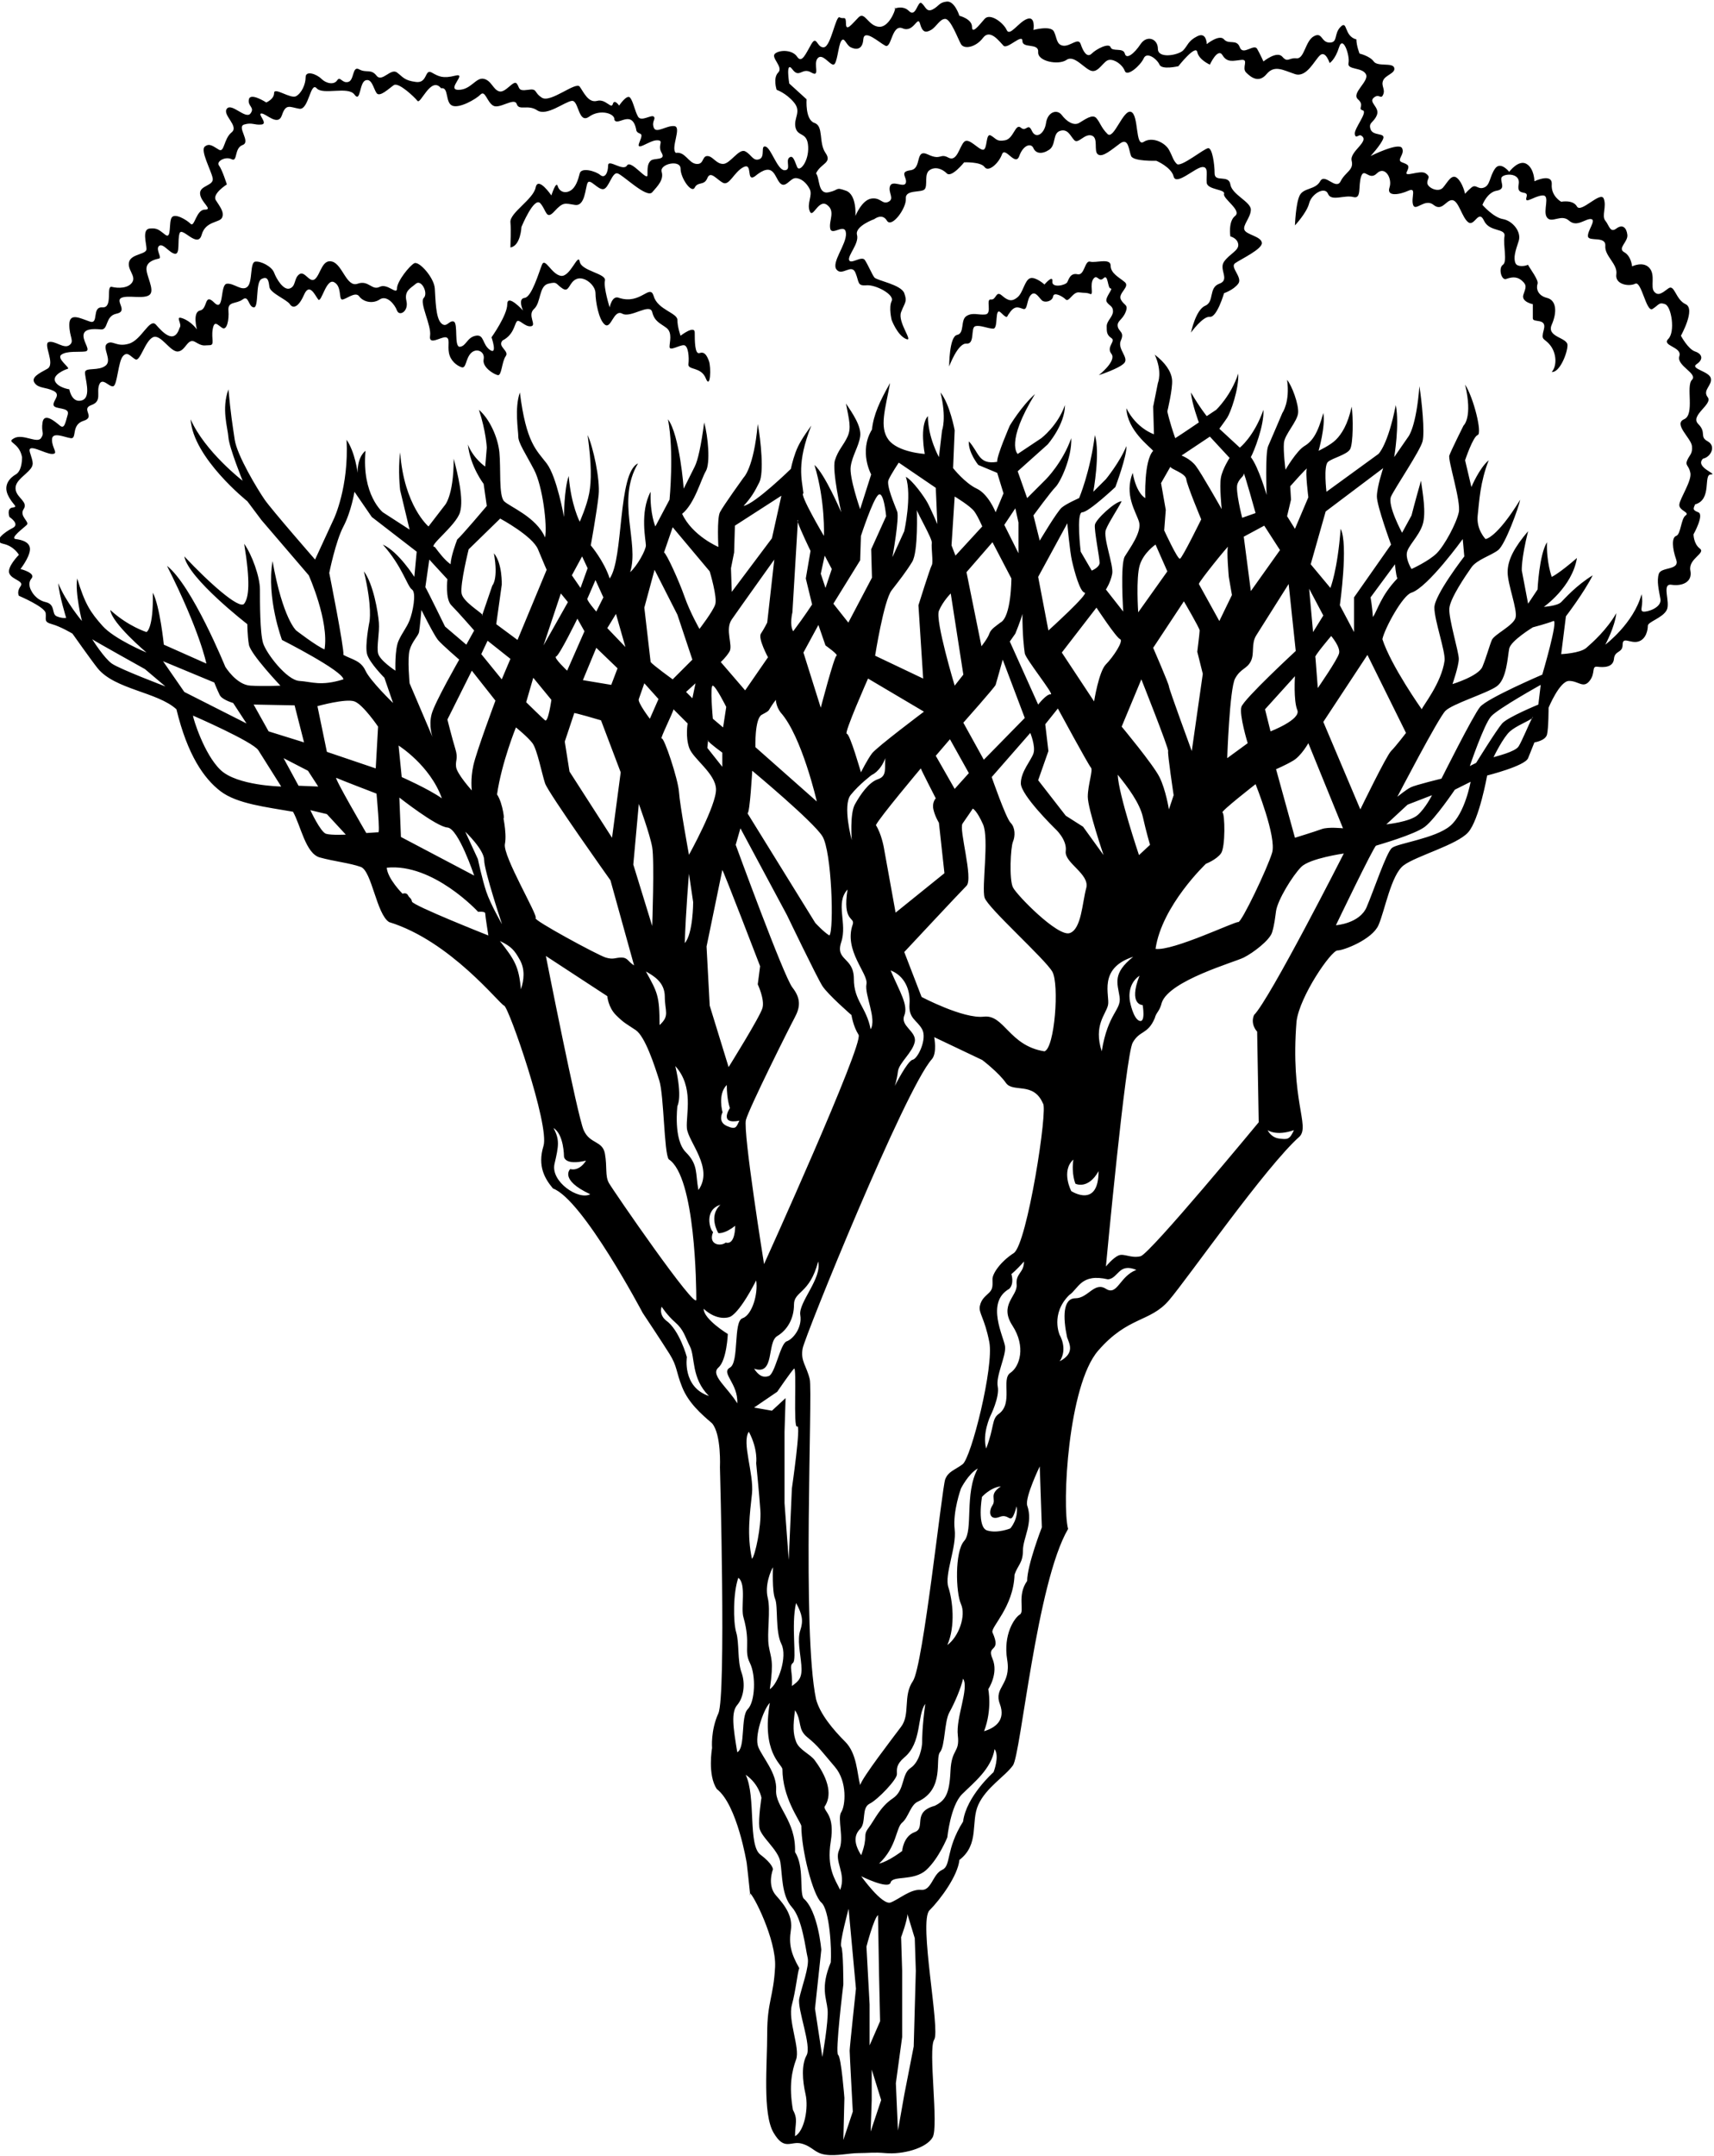 <?xml version="1.0" encoding="UTF-8"?>
<svg xmlns="http://www.w3.org/2000/svg" xmlns:xlink="http://www.w3.org/1999/xlink" width="544pt" height="684pt" viewBox="0 0 544 684" version="1.1">
<g id="surface1">
<path style=" stroke:none;fill-rule:nonzero;fill:rgb(0%,0%,0%);fill-opacity:1;" d="M 284 2.5 C 283.797 2.703 283.875 2.703 284.133 2.641 C 284.148 2.461 284.109 2.391 284 2.5 "/>
<path style=" stroke:none;fill-rule:nonzero;fill:rgb(0%,0%,0%);fill-opacity:1;" d="M 238 601 C 238.129 601.766 238.125 601.488 238.051 600.656 C 237.984 600.668 237.961 600.77 238 601 "/>
<path style=" stroke:none;fill-rule:nonzero;fill:rgb(0%,0%,0%);fill-opacity:1;" d="M 540.5 145.5 C 543 145 544.75 141.5 542 140 C 539.25 138.5 541.75 137.25 539 134.5 C 536.25 131.75 543.75 128.25 542 126 C 540.25 123.75 543.5 122.25 543 120 C 542.5 117.75 536.25 117 538.5 115.5 C 540.75 114 540.25 112.25 538 111.5 C 535.75 110.75 533.5 106.5 533.5 106.5 C 533.5 106.5 538.25 98 535 96.5 C 531.75 95 531.5 90 529.5 91.5 C 527.5 93 526.25 94 525 92.5 C 523.75 91 525.5 87.25 523.5 85 C 521.5 82.75 518 84.5 518 84.5 C 518 84.5 517.75 81.25 515.5 80 C 513.25 78.75 516.75 76.75 516.5 74.5 C 516.25 72.25 515 71 513 72.5 C 511 74 510.75 71.5 509.5 70 C 508.25 68.5 510 65.5 509 63 C 508 60.5 501.75 67.75 500.5 65.5 C 499.25 63.25 495.5 64 495.5 64 C 495.5 64 492.25 62.25 492.5 58.5 C 492.75 54.75 487 57.5 487 57.5 C 487 57.5 487 53.5 484.5 52 C 482 50.5 479 54.5 479 54.5 C 479 54.5 476.25 51 474.5 53.5 C 472.75 56 473 58.75 471 59.5 C 469 60.25 468.5 58.25 467 59.5 C 465.5 60.75 465 61.5 465 61.5 C 465 61.5 464.25 58 462.5 56.5 C 460.75 55 459.5 57.75 458 59.5 C 456.5 61.25 453 59.5 453 58 C 453 56.5 454.25 56.25 452.5 55 C 450.75 53.75 445.5 56.5 446.5 54.5 C 447.5 52.5 447 52.25 445 51.5 C 443 50.75 446 49 445 47 C 444 45 435 49.5 435 49.5 C 435 49.5 438.25 46 439 44 C 439.75 42 435.75 43.25 435 41 C 434.25 38.75 436 39 437 36.5 C 438 34 434.25 32.5 436 31 C 437.75 29.5 438.25 31.75 439 30 C 439.75 28.25 438.25 27.25 439 25.5 C 439.75 23.75 443 23.25 442.5 21.5 C 442 19.75 437.25 21.25 436 19.5 C 434.75 17.75 431.5 17 431.5 17 C 431.5 17 430.5 14.5 430.5 12.5 C 426.5 11.5 427.75 6.25 425.5 8.5 C 423.25 10.75 424.75 13.5 422 13.5 C 419.25 13.5 419.75 10 417 11.5 C 414.25 13 414 18.75 411.5 18.5 C 409 18.25 408.75 20 407 18 C 405.25 16 401 19.5 401 19.5 C 401 19.5 400 17.25 399 15.5 C 398 13.75 394.5 17.75 393.5 15 C 392.5 12.25 390 14.25 388.5 12.5 C 387 10.75 383 14 383 14 C 383 14 383 10 380 11.5 C 377 13 377 14.5 375.5 16 C 374 17.5 367.5 18.75 367.5 15.5 C 367.5 12.25 364 11 362 14 C 360 17 357.5 19 357 17 C 356.5 15 353 16.5 352.5 15 C 352 13.5 348 15.5 346.5 17 C 345 18.5 343.75 16.25 343 14 C 342.25 11.75 339.75 14.75 337.5 14.5 C 335.25 14.25 335.5 12 334.5 10 C 333.5 8 328 9.5 328 9.5 C 328 9.5 328.75 5 326 6 C 323.25 7 320.5 11.75 319.5 9.5 C 318.5 7.25 314.25 4 312.5 6 C 310.75 8 308.5 11 308.5 8.5 C 308.5 6 304.5 5 304.5 5 C 304.5 5 303 0.25 300.5 0.5 C 298 0.75 298 2 296 3 C 294 4 293.75 2 292.5 1 C 291.25 0 290.75 5.75 288.5 3.5 C 286.859 1.859 284.828 2.477 284.133 2.641 C 284.051 3.672 281.984 8.715 279 8.5 C 275.5 8.25 274.5 3.5 272.5 5.5 C 270.5 7.5 268.5 10.25 268.5 7.5 C 268.5 4.75 267.75 6.25 266.5 5.5 C 265.25 4.75 263.75 14.75 261.5 15 C 259.25 15.25 259.25 11 257.5 14 C 255.75 17 254.5 20.25 253 18 C 251.5 15.75 247.5 15.75 246 17 C 244.5 18.25 248.75 21.25 247 23 C 245.25 24.75 246.5 28.5 246.5 28.5 C 246.5 28.5 249.5 29.5 252 32.5 C 254.5 35.5 251.75 37.5 252.5 40.5 C 253.25 43.5 256.25 41.75 256.5 46.5 C 256.75 51.25 253.75 54.75 253 53 C 252.25 51.25 251.75 49 250.5 50 C 249.25 51 251.25 54 249 54 C 246.75 54 244.75 47 243 46.5 C 241.25 46 243 49.75 241 50.5 C 239 51.25 238.5 49 236.5 48 C 234.5 47 231.75 52 229.5 52 C 227.25 52 226.25 49.5 224.5 49.5 C 222.75 49.5 223.5 52.25 221 52 C 218.5 51.75 217.5 48 214.5 48.5 C 212.75 47 216.5 40.25 214 40 C 211.5 39.75 208.25 42.5 207.5 40.5 C 206.75 38.5 208.25 37.75 207.5 37 C 206.75 36.25 203.5 38.75 202.5 37 C 201.5 35.25 201 32.25 200 31 C 199 29.75 196.5 33.5 196.5 33.5 C 196.5 33.5 195 31.25 194.5 33 C 194 34.75 192.25 31.25 189.5 32 C 186.75 32.75 185.25 29.25 184 27.5 C 182.75 25.75 174.75 32.75 172 31 C 169.25 29.25 170.75 28 167.5 28.5 C 164.25 29 165 27.75 164 26.5 C 163 25.25 160.5 29.5 158.5 29 C 156.5 28.5 156 25.5 153.5 25 C 151 24.5 149.5 28.5 145.5 28.5 C 141.5 28.5 148.5 23 144.5 24 C 140.5 25 139.25 24.25 137 23 C 134.75 21.75 135.75 26.5 132 26 C 128.25 25.5 128 24.5 126 23 C 124 21.5 121.25 26.25 119.5 24 C 117.75 21.75 116.25 23.25 114 22 C 111.75 20.75 112.5 25.5 110.5 26 C 108.5 26.5 108 24 107 25.5 C 106 27 103.5 26.5 102 25 C 100.5 23.5 97 22.25 97 24.5 C 97 26.75 95.75 29.5 94 30.5 C 92.25 31.5 87 27.5 87 29.5 C 87 31.5 84.5 32.5 84.5 32.5 C 84.5 32.5 79.5 29.25 79 31.5 C 78.5 33.75 81 34 79.5 36 C 78 38 73.5 32.5 72 34.5 C 70.5 36.5 76 40 73.5 42 C 71 44 71.25 48.5 69.5 47.5 C 67.75 46.5 66.5 45.25 65 46.5 C 63.5 47.75 67 54 67.5 56.5 C 68 59 63.25 58.75 63.5 61.5 C 63.75 64.25 67.75 66.5 65 66.5 C 62.25 66.5 61.75 72.25 60.5 71 C 59.25 69.75 55.5 67.5 54.5 69 C 53.5 70.5 54.5 76 52.5 74.5 C 50.5 73 50 72.25 47.5 72.5 C 45 72.75 46.5 77.25 46.5 79 C 46.5 80.75 41.75 80.5 41 83 C 40.25 85.5 43.25 87.5 42 89.5 C 40.75 91.5 37.5 91.5 35.5 91 C 33.5 90.5 36 97.75 32.5 97.5 C 29 97.25 31.5 103 28.5 102 C 25.5 101 22 99 22 103 C 22 107 23.75 108.25 22 109.5 C 20.25 110.75 17.5 108 15.5 108.5 C 13.5 109 17.75 115.5 15 117 C 12.25 118.5 9.75 119.75 11 121.5 C 12.25 123.25 14.5 122.75 17 124 C 19.5 125.25 16.75 127 17 128.5 C 17.25 130 22.25 129 21.5 131.5 C 20.75 134 20.5 136.25 19 135 C 17.5 133.75 14 130.75 13.5 134 C 13 137.25 14.25 137.25 13 139 C 11.75 140.75 7.25 137.5 4.5 139 C 1.75 140.5 6 140 7 145 C 7 146.5 6.75 149.5 5 150.5 C 3.25 151.5 1 153.75 2.5 157 C 4 160.25 6 160.75 4 161 C 2 161.25 3 164 3 164 C 3 164 6.5 166.25 4 167.5 C 1.5 168.75 -2.5 171.75 1 172.5 C 4.5 173.25 6 176 6 176 C 6 176 2 180 3 182 C 4 184 7.75 184.25 6.5 186 C 5.25 187.75 6 189 6 189 C 6 189 14.25 192.5 14.5 194.5 C 14.75 196.5 13.75 197.25 16.5 198 C 19.25 198.75 23 201 23 201 C 23 201 29 209.5 31 212 C 36.5 218.75 50 219.5 56 225 C 59.5 239.5 64.75 247 70 251 C 75.25 255 84.5 256 93 257.5 C 95.5 262 97 270.75 101.5 272 C 106 273.25 111 273.75 114.5 275 C 118 276.25 119.5 290 123.5 292.5 C 143 298.5 158.5 318.5 160 319 C 161.5 319.5 174.5 357 172.5 363.5 C 170.5 370 173 374 175.5 377 C 185 380.5 204 416.5 204 416.5 C 204 416.5 210 425.5 212.5 429.5 C 215 433.5 214.5 435 216.5 440 C 218.5 445 222.5 448.5 226 451.5 C 229 455 228.5 465.5 228.5 465.5 C 228.5 465.5 230.5 538 228 543.5 C 225.5 549 226 554.5 226 554.5 C 226 554.5 224.5 563 227.5 567.5 C 234 572.5 237 591 237 591 C 237 591 237.832 598.219 238.051 600.656 C 238.832 600.508 246.461 615.23 246 624 C 245.5 633.5 243.5 635 243.5 645 C 243.5 655 242 670.5 245.5 676.5 C 249 682.5 251 679 254.5 680 C 258 681 258.5 683 262 683.5 C 265.5 684 269.5 683 272.5 683 C 275.5 683 277.375 682.672 281 683 C 286.5 683.5 294 681.5 296 678 C 298 674.5 294.5 650 296.5 647 C 298.5 644 291.5 609.5 295 606 C 298.5 602.5 304 595 304.5 590 C 311 585 308 578 310.5 572.5 C 313 567 319 563.5 321.5 560 C 324 556.5 329 502 339 485 C 337 477.5 339 439.5 348.5 428.5 C 358 417.5 365 419.5 371 412.5 C 377 405.5 401.75 370 412.5 360.5 C 415.75 357 409.5 349 411.5 324 C 412.5 316 422.5 301.5 424.5 301.5 C 426.5 301.5 435.5 298 437.5 293.5 C 439.5 289 441.5 277.5 445.5 274.5 C 449.5 271.5 462.5 268 466 264 C 469.5 260 472 246 472 246 C 472 246 484 243 485 240.5 C 486 238 487 235.5 487 235.5 C 487 235.5 490.5 235 491 233 C 491.5 231 491.5 224.5 491.5 224.5 C 491.5 224.5 495 216 498 216 C 501 216 502.5 218.5 504.5 216 C 506.5 213.5 505 211.25 507 211.5 C 509 211.75 512 211.75 512.25 209 C 512.5 206.25 515 207.25 515 204.5 C 515 201.75 517.5 204.25 520 203.5 C 522.5 202.75 523 199.75 523 198.5 C 523 197.25 527.75 196 529 193.5 C 530.25 191 527.25 185 530.5 185.5 C 533.75 186 537.25 184.75 536.5 181 C 535.75 177.25 541.5 175.5 539.5 174 C 537.5 172.5 537.5 169.5 537.5 169.5 C 537.5 169.5 541 163.25 539 162.5 C 537 161.75 537.5 161.25 538 160 C 543.5 158.5 540.5 150.5 543 150.5 C 545.5 150.5 537.75 148.25 540.5 145.5 Z M 35.5 210.5 C 33.078 208.805 29.496 203.141 29.273 202.785 C 29.23 202.754 29.215 202.738 29.25 202.75 C 29.25 202.75 29.266 202.773 29.273 202.785 C 30.09 203.387 46 212.25 46 212.25 L 52.5 217.75 C 52.5 217.75 38 212.25 35.5 210.5 Z M 51.75 209.75 L 68 216.5 C 68 216.5 69 219 69.75 220.5 C 70.5 222 74 223 74 223 L 78.25 229.5 L 58.5 219.5 Z M 70 244.25 C 64.75 239.25 61.25 227.75 61.25 227 C 61.25 227 80.25 235.25 82 238 C 83.75 240.75 89.25 249.5 89.25 249.5 C 89.25 249.5 75.25 249.25 70 244.25 Z M 80.5 223.5 L 93.5 223.75 L 96.5 235.5 L 85.25 232 Z M 90 240.5 L 97.75 244.5 L 101 249.5 L 94.75 249.25 Z M 104.5 181.75 C 104.5 181.75 106.5 171.75 109 167 C 111.5 162.25 112.5 156 112.5 156 L 118 164 L 132.25 175 L 131.5 183 C 131.5 183 126.5 175 121.5 172.75 C 127.75 179.75 129.25 186 130.75 187 C 132.25 188 131 194.25 130 196.75 C 129 199.25 127.75 200.5 126.5 203.25 C 125.25 206 125.5 212.75 125.5 212.75 C 125.5 212.75 120.5 209.5 120 207.25 C 119.5 205 120.5 200.75 120.25 197.5 C 120 194.25 118.5 185.25 115.5 181.25 C 118.25 192.75 117.25 197.25 117.25 197.25 C 117.25 197.25 115.75 204.75 116.5 207.5 C 117.25 210.25 122 215 122 215 L 124.75 223 C 124.75 223 117.5 216 116 212.75 C 114.5 209.5 111.75 209.25 109 207.75 C 109.25 205.5 104.5 181.75 104.5 181.75 Z M 143.25 192 C 145.25 194 150.5 200 150.5 200 L 148 204.5 L 141.25 198.75 C 141.25 198.75 135.5 187 135 186.25 L 136.25 177.5 L 142 183.75 C 142 183.75 141.25 190 143.25 192 Z M 190.75 228.5 L 197 245 L 194.25 265.75 L 180.75 244.75 L 179.25 235.25 L 182.25 226.25 C 181.5 225.75 190.75 228.5 190.75 228.5 Z M 196 212 L 194 217.25 L 185 215.75 L 189.25 205.5 Z M 192.75 199.25 L 195.5 194.75 L 198.5 205.25 Z M 189.25 194 C 189.25 194 185.75 190 186.5 189.75 L 189 184 L 191.5 189.5 Z M 184.25 186.5 L 181.5 182.5 L 184.75 176.5 L 186.5 180.25 Z M 183.25 196.25 L 185.5 200.25 L 180 212.75 C 180 212.75 175.5 208.5 176.5 208.25 C 177.5 208 183.25 196.25 183.25 196.25 Z M 172.5 204.75 L 178 188.25 L 180.25 191 Z M 175 222 C 175 222 174 229.25 173 228.5 C 172.367 228.027 167 222.75 167 222.75 L 169.25 215 Z M 164.25 203 L 157.5 198 L 159.25 185.5 C 159.25 185.5 159.5 178.75 156.75 175.5 C 158.25 183.75 156.25 185.75 156.25 185.75 L 153.094 194.977 C 153.23 195.145 153.23 195.25 153 195.25 L 153.094 194.977 C 152.344 194.035 146.922 190.789 146.5 188.25 C 146 185.25 148.75 174.25 148.75 174.25 L 158.75 164.5 C 158.75 164.5 169 170 170.75 174.25 C 172.5 178.5 173.5 180.75 173.5 180.75 Z M 142 262.5 C 145.5 262.75 150.5 277.75 150.5 277.75 L 127.25 265.5 L 126.75 253 C 126.75 253 138.5 262.25 142 262.5 Z M 126.5 236.5 C 126.5 236.5 136.5 242.75 140.25 253.25 C 136 250.25 127.5 246.5 127.5 246.5 Z M 147.668 263.832 C 147.668 263.832 153.668 269.5 153.668 272.832 C 153.668 276.168 159.332 293.168 159.332 293.168 C 159.332 293.168 155.668 286.832 154.332 282.832 C 153 278.832 151.668 272.5 151.668 272.5 Z M 150.25 242.75 C 149.25 247.25 149.75 250.75 149.75 250.75 C 149.75 250.75 145 245.5 144.75 243.25 C 144.5 241 145.5 240.75 144.5 237.5 C 143.5 234.25 142 228.25 142 228.25 L 149.75 212.75 L 157.25 222.25 C 157.25 222.25 151.25 238.25 150.25 242.75 Z M 152.75 207.5 L 154.75 203.25 L 162 209 L 159.25 215.5 Z M 139 203 C 140.25 204.5 145.75 209.25 145.75 209.25 C 145.75 209.25 138 222.75 137 226.5 C 136 230.25 137.25 233.75 137.25 233.75 L 130 216.75 C 130 216.75 129.25 209 130 206.25 C 130.75 203.5 132.75 201.75 133 200.5 C 133.25 199.25 133.75 193.5 133.75 193.5 C 133.75 193.5 137.75 201.5 139 203 Z M 112.5 222.5 C 115.25 223.5 120 230.5 120 230.5 L 119.25 243.75 L 103.75 238.5 L 100.75 224 C 100.75 224 109.75 221.5 112.5 222.5 Z M 103.5 264.5 C 101.75 264 98.5 257 98.5 257 L 103.75 258.25 L 109.75 264.75 C 109.75 264.75 105.25 265 103.5 264.5 Z M 120 264 L 116.25 264.25 C 116.25 264.25 105.75 246.25 106.75 246.75 C 107.75 247.25 119.5 251.75 119.5 251.75 C 119.5 251.75 120.75 265 120 264 Z M 130.75 286 C 130.5 284.75 130 285 129.5 284 C 129 283 127.75 283.5 127.75 283.5 C 127.75 283.5 123 278.75 122.75 275.25 C 137.5 273.75 151.75 289.25 151.75 289.25 C 151.75 289.25 154 289 154 289.75 C 154 290.5 155 296.75 155 296.75 C 155 296.75 131 287.25 130.75 286 Z M 165.332 313.832 C 164.668 306.5 163.332 304.5 158.668 298.5 C 162.332 300.25 163.332 301.5 165 304.5 C 166.668 307.5 166.332 310.832 165.332 313.832 Z M 170 291.25 C 171 290.75 159.5 271.5 160.25 267.75 C 161 264 159.25 257.25 159.75 259.25 C 160.25 261.25 159.75 255 157.75 252 C 159.25 241.75 163.75 230.75 163.75 230.75 C 163.75 230.75 167.5 233.75 169 235.75 C 170.5 237.75 172 245.5 173 248.5 C 174 251.5 193.75 279.25 193.75 279.25 L 201.25 306.25 C 199.25 305 199.25 303.75 197.25 303.75 C 195.25 303.75 194.75 304.5 192.25 303.75 C 189.75 303 169 291.75 170 291.25 Z M 232.25 196.5 C 234.5 193.25 245.75 177.5 245.75 177.5 L 243.5 197.5 C 243.5 197.5 242.5 199.5 241.5 201 C 240.5 202.5 243.75 208.5 243.75 208.5 L 236.5 219 L 228.75 210 C 228.75 210 230.25 208.75 231.5 206.75 C 232.75 204.75 230 199.75 232.25 196.5 Z M 253.25 165 L 253.215 165.598 C 253.828 167.734 257.25 174.75 257.25 174.75 L 255.75 183.5 L 257.75 191.75 C 257.75 191.75 255.5 195.25 251.75 200.25 C 250.5 198.25 251.5 194.25 251.5 194.25 L 253.215 165.598 C 253.086 165.152 253.078 164.914 253.25 165 Z M 262 204.75 C 262 204.75 266.25 207.75 265.5 208 C 264.75 208.25 260.5 224.5 260.5 224.5 L 255 207 L 259.75 198.25 Z M 260.5 182 L 261.75 176.25 L 264 180.5 L 262 186.5 Z M 394.25 164.25 C 394.25 164.25 392 155.5 392.75 153.5 C 393.5 151.5 394.75 151.25 394.75 150.25 C 394.75 149.25 398.5 162.75 398.5 162.75 Z M 401.25 166.75 L 406.25 174.5 L 397 187.5 L 394.75 170.25 Z M 397 209.75 C 398.25 207.25 397 204.25 398.75 201.5 C 400.5 198.75 409 185.25 409 185.25 L 411.25 206.5 C 411.25 206.5 394.75 221.75 394 224.25 C 393.25 226.75 396 235.75 396 235.75 L 389.5 240.5 C 389.5 240.5 390.25 218.5 392 215.25 C 393.75 212 395.75 212.25 397 209.75 Z M 409.5 154.25 C 409.5 154.25 415.25 147.75 414.75 148.75 C 414.25 149.75 415.25 157.75 415.25 157.75 L 411 167.75 L 408.5 163.75 L 409.75 158.5 Z M 441.5 172.75 L 429.75 189.5 L 429.75 200.5 L 425.25 192 C 425.25 192 428 172.5 425.5 167.75 C 424.5 181 422.25 186.5 422.25 186.5 L 416 179 L 420.75 162.25 L 439 148.5 C 439 148.5 437 154.5 437 157.5 C 437 160.5 441.5 172.75 441.5 172.75 Z M 458.5 209.5 C 457.5 216.75 451.5 224 451.25 225 C 451.25 225 441.5 211.25 438.75 202.75 C 439.5 199.25 445.25 188.75 448 188 C 453.25 186.25 464.25 171 464.25 171 L 464.75 176.5 C 464.75 176.5 455.25 188.75 455.25 192.75 C 455.25 196.75 458.75 206.5 458.5 209.5 Z M 431.75 256.75 L 420 229 L 434 207.75 L 446.25 232.5 C 446.25 232.5 443 236.75 441.5 238.25 C 440 239.75 431.75 256.75 431.75 256.75 Z M 446.75 255.25 L 454.5 252.25 C 454.5 252.25 452.5 256.25 450 258.5 C 447.5 260.75 440 261.5 440 261.5 Z M 418.25 218.25 L 417.5 208.5 C 416.75 208.5 422.5 201.75 422.5 201.75 C 422.5 201.75 425.5 205.25 425 207.25 C 424.5 209.25 418.25 218.25 418.25 218.25 Z M 435.75 195.75 C 435.5 192.25 435 189.5 435 189.5 L 442.75 179 C 442.75 179 443 182.25 443.5 183.5 C 438.25 189 437.25 193.5 435.75 195.75 Z M 420 195.25 L 416.75 200.5 L 415.5 186.75 Z M 426.25 262.75 C 426.25 262.75 421.5 262.25 419.5 263 C 417.5 263.75 411 265.75 411 265.75 L 405 244 C 405 244 408 242.75 410.5 241.25 C 413 239.75 415.25 235.75 415.25 235.75 Z M 381.75 213.75 L 378.25 238.25 C 378.25 238.25 371 218.5 371 217.75 C 371 217 366 205.5 366 205.5 L 375.75 190.75 C 375.75 190.75 380.75 199.25 380.75 200 C 380.75 200.75 380 206.75 380 206.75 Z M 382.75 274 C 382.75 274 386 272.75 387.5 270.75 C 389 268.75 388.75 258 388 257.75 C 387.25 257.5 398.5 248.75 398.5 248.75 C 398.5 248.75 405.25 265.5 403.75 270.5 C 402.25 275.5 394 292.75 393 292.5 C 392 292.25 372.25 301.75 366.75 301 C 368.75 287.25 382.75 274 382.75 274 Z M 403.25 232 L 401.5 225 L 411 214.5 C 411 214.5 410.5 222.25 411.75 225.25 C 413 228.25 403.25 232 403.25 232 Z M 387 197 L 380.5 185.25 C 380.5 184.5 390.25 172.5 389.75 173.5 C 389.25 174.5 390 183 390 183 L 391 188.75 Z M 387.5 151.5 C 387 154.25 387.75 161.5 387.75 161.5 C 387.75 161.5 381.25 150 379.5 147.75 C 377.75 145.5 375 144.5 375 144.5 L 384 138.5 L 390.25 145.25 C 390.25 145.25 388 148.75 387.5 151.5 Z M 376.5 152 C 376.75 154 381.25 164.75 381.25 164.75 C 381.25 164.75 375.25 177 374.5 177.25 C 373.75 177.5 369.5 168.25 369.5 168.25 L 370 161.75 L 368.5 153.25 L 371.5 148 C 371.25 148.75 376.25 150 376.5 152 Z M 370.5 181.25 L 361.25 194.25 C 361.25 194.25 360.5 183.25 361.75 179.25 C 363 175.25 366.75 172.75 366.75 172.75 Z M 362.25 215.5 C 362.25 215.5 371 237.5 370.75 238.25 C 370.5 239 372.5 252.25 372.5 252.25 L 371 256.75 C 371 256.75 370 250.5 368 246.5 C 366 242.5 356 230.5 356 230.5 Z M 362.75 259.25 C 363.75 263.75 365 268 365 268 L 361.5 271.25 C 361.5 271.25 355 252 354.75 245.75 C 358 249.75 361.75 254.75 362.75 259.25 Z M 355.332 316.168 C 356 320.5 351.668 321.168 349.668 333.5 C 347 325.168 351 321.832 351.668 318.832 C 352.332 315.832 348.332 307.168 359.668 303.5 C 353 308.832 354.668 311.832 355.332 316.168 Z M 320.75 261 C 319.25 259.5 314.75 246.5 314.75 246.5 L 327 232.5 C 327 232.5 328.75 236.75 328 239 C 327.25 241.25 324 244.75 324 248.5 C 324 252.25 334.75 262.75 334.75 262.75 C 334.75 262.75 338.75 266.25 338.25 270 C 337.75 273.75 346 277.25 344.75 281.75 C 343.5 286.25 343.25 294.75 339.5 296 C 335.75 297.25 322.75 284 321.5 281.5 C 320.25 279 320.75 268.75 321.5 267 C 322.25 265.25 322.25 262.5 320.75 261 Z M 312.25 241 L 305.75 229.25 C 305.75 229.25 315.75 218 316 217.25 C 316.25 216.5 318.25 209.25 318.25 209.25 L 325.25 227.75 Z M 340.668 367.832 C 340 372.5 341.332 375.5 341.332 375.5 C 341.332 375.5 345.332 377.5 348.668 371.5 C 348.668 383.5 340 377.832 340 377.832 C 340 377.832 336.668 371.5 340.668 367.832 Z M 343.75 262.25 L 338.25 258.75 L 329.5 247.5 L 332.75 238.25 L 331.75 229.75 L 335.75 224.75 C 335.75 224.75 345.5 242.75 346.25 243.5 C 347 244.25 345.25 249 345.25 252.75 C 345.25 256.5 350.25 271.25 350.25 271.25 Z M 361.668 309.5 C 358 318.832 362.668 318.832 362.668 318.832 C 362.668 318.832 363.668 324.5 361.668 323.832 C 359.668 323.168 358.668 317.832 358.668 317.832 C 358.668 317.832 357.332 312.5 361.668 309.5 Z M 351 210.75 C 348.75 213 347.25 222.5 347.25 222.5 L 337 207 L 348 192.75 C 348 192.75 354.25 202.25 355.5 202.75 C 356.75 203.25 353.25 208.5 351 210.75 Z M 332.75 200 L 329.5 183 L 338.75 166 C 338.75 166 339.5 174.75 340.25 178 C 341 181.25 342.75 187.75 344.25 188 C 345.75 188.25 332.75 200 332.75 200 Z M 333.5 220.25 C 332.25 220 329.5 223.5 329.5 223.5 L 320.5 203.5 L 322.25 201 C 322.25 201 324 196.75 324.5 194.75 C 324.5 201.5 325 205.5 325.25 207.25 C 325.5 209 334.75 220.5 333.5 220.25 Z M 323.25 175.5 L 318.75 166.5 L 322.25 161.25 L 323.25 165.75 Z M 321 183.5 C 321 183.5 321 195.75 317.5 197.5 C 316.25 198.5 314.5 199.5 314 201 C 313.5 202.5 311.5 205 311.5 205 L 306.75 181.5 L 315 172 Z M 303.25 176.25 L 302 173 L 303 157.5 C 303 157.5 308 160.5 309.25 162.25 C 310.5 164 311.75 167 311.75 167 Z M 305.75 214 L 303 217.5 C 303 217.5 296.75 196.75 298 193.75 C 299.25 190.75 301.75 188.25 301.75 188.25 Z M 301.5 234.5 L 307.5 245.25 L 303 250.25 L 297 239.75 Z M 292.668 326.5 C 294.332 329.5 291.332 335.832 289.668 336.168 C 288 336.5 284 344.5 284 344.5 C 284 344.5 284.668 342.5 285 339.832 C 285.332 337.168 289.668 333.832 290.332 330.5 C 291 327.168 285.668 325.5 287 322.168 C 288.332 318.832 285.668 314.832 282.668 307.832 C 287 309.5 289 313.832 288.668 318.5 C 288.332 323.168 291 323.5 292.668 326.5 Z M 284.25 289.5 L 280.5 268.75 C 280.5 268.75 279.75 264.5 278 261.75 C 279 259.5 292.25 243.75 292.25 243.75 C 292.5 244.5 297 253.25 297 253.25 C 297 253.25 295.75 254.5 296.25 256.75 C 296.75 259 298 261 298 261 L 299.75 277 Z M 254.332 528.168 C 254.668 532.168 253.668 533.168 251.332 534.832 C 251.668 530.5 250.332 528.5 251.668 527.5 C 253 526.5 251 515.5 252.668 508.5 C 254.668 512.168 255 514.168 254 517.168 C 253 520.168 254 524.168 254.332 528.168 Z M 245 447.5 L 239.332 446.5 L 246.668 441.5 C 246.668 441.5 251 435.168 252 434.168 C 253 433.168 251.668 453.5 253 452.5 C 254.332 451.5 251.332 472.168 251.332 472.168 L 250.332 494.832 L 249 476.832 L 249 454.168 L 249.332 443.5 Z M 244 522.168 C 243.332 518.168 244.668 510.832 243.668 506.832 C 242.668 502.832 244.668 498.168 245.332 497.168 C 245.332 497.168 245 504.832 246 507.168 C 247 509.5 246 517.5 248 521.5 C 250 525.5 247 534.168 244.332 535.832 C 245.668 526.5 244.668 526.168 244 522.168 Z M 237.668 454.168 C 240.668 459.832 240 464.168 240 464.168 C 240 464.168 241 474.168 241.332 479.168 C 241.668 484.168 239.668 493.5 238.668 494.5 C 237 486.832 238 480.168 238.668 473.832 C 239.332 467.5 235.332 457.5 237.668 454.168 Z M 254 417.168 C 254.668 421.168 251.668 424.832 249.668 425.5 C 247.668 426.168 246 435.832 244 436.5 C 242 437.168 240.668 436.168 239.332 434.168 C 246 436.5 243.332 425.832 246.668 423.832 C 250 421.832 252 418.168 252 413.832 C 252 409.5 257 410.5 259.668 400.168 C 261 405.5 253.332 413.168 254 417.168 Z M 242.5 401 C 242.5 401 235.75 359 236.75 355.25 C 237.75 351.5 250.5 326 252.25 322.75 C 254 319.5 254.25 316.75 251.5 313.25 C 248.75 309.75 233.5 268 233.5 268 L 235 262.75 L 249.75 290.25 C 249.75 290.25 259.25 310 261 312.75 C 262.75 315.5 270.25 322 270.25 322 C 270.25 322 270.75 325.5 272.5 328.25 C 274.25 331 242.5 401 242.5 401 Z M 228.668 382.168 C 224.668 385.832 228 391.168 228 391.168 C 228 391.168 230 391.5 233.332 388.832 C 233.332 391.5 232.668 394.832 230.332 394.168 C 228.668 395.5 224.668 394.832 226.332 390.832 C 225.332 390.168 223.332 383.832 228.668 382.168 Z M 230.668 357.168 C 227.668 355.832 229.332 352.832 229.332 352.832 C 229.332 352.832 227.668 347.168 230.668 344.168 C 230.668 348.832 231.668 351.5 231.668 351.5 C 231.668 351.5 228 356.832 234.668 355.5 C 233.668 357.5 233.668 358.5 230.668 357.168 Z M 231.25 338.5 L 225.25 319 L 224.25 300.25 L 229.25 276 C 229.25 275.25 241.25 306.5 241.25 306.5 L 240.5 312.25 C 240.5 312.25 242.75 317 242 319.75 C 241.25 322.5 231.25 338.5 231.25 338.5 Z M 214.332 338.168 C 220.332 344.832 217.668 353.5 218 357.832 C 218.332 362.168 226.668 370.5 221.668 377.5 C 220.668 372.168 221.668 369.5 217.668 365.5 C 213.668 361.5 215 350.832 215 350.832 C 215 350.832 216.668 348.168 214.332 338.168 Z M 217.332 299.168 C 217.668 288.832 218.668 277.168 218.668 277.168 L 220 286.168 C 220 286.168 220 296.168 217.332 299.168 Z M 218.668 271.168 C 218.668 271.168 215.75 255.25 215.5 251.25 C 215.25 247.25 210.75 233.75 210 234.25 C 209.25 234.75 213.75 225.75 213.75 225 L 218.25 229.5 C 218.25 229.5 217.5 233.75 218.75 237.25 C 220 240.75 227 245.25 227.25 250.25 C 227.5 255.25 218.668 271.168 218.668 271.168 Z M 209.332 325.168 C 209.332 315.832 208.668 314.832 205 308.168 C 207.332 309.5 211 311.5 211 316.168 C 211 320.832 212.668 322.168 209.332 325.168 Z M 217.75 219.5 L 220.75 216.75 L 219.75 221.5 Z M 224.75 234.75 L 224.723 235.02 C 225.34 235.906 229.25 238.75 229.25 238.75 L 229.25 243.25 L 224.5 237.25 L 224.723 235.02 C 224.609 234.855 224.594 234.75 224.75 234.75 Z M 237.25 258 C 238 258 238.75 244.5 238.75 244.5 C 238.75 244.5 258 260.5 261 265.25 C 264 270 264.75 295 263.25 296.75 C 261.5 295.75 258.75 292.75 258.75 292.75 Z M 271 310.5 C 271 303.5 265 304.832 267 298.832 C 269 292.832 265 286.5 269 282.168 C 267.332 292.5 271.332 290.832 270.668 293.168 C 267.668 301.5 275.668 308.832 275 312.168 C 274.332 315.5 278.332 323.168 276.332 326.5 C 275 319.5 271 317.5 271 310.5 Z M 275.5 215.25 L 293.25 225.75 C 293.25 225.75 278.25 237 276.75 239 C 275.25 241 273.25 245 273.25 245 C 273.25 245 269.75 232.75 268.75 232.75 C 267.75 232.75 275.5 215.25 275.5 215.25 Z M 271.332 255.168 C 269.668 258.168 270.332 266.5 270.332 266.5 C 270.332 266.5 267.332 255.5 270 252.168 C 272.668 248.832 276.668 245.832 276.668 245.832 C 276.668 245.832 279.332 244.832 281 240.5 C 280.668 243.5 281.668 246.168 278.668 247.168 C 275.668 248.168 273 252.168 271.332 255.168 Z M 294.25 159.25 C 293.25 157.5 289.75 152.5 287.5 151.25 C 289.5 157.25 287 168.5 287 168.5 L 283.25 176.75 C 283.25 176.75 285.5 164.25 284.75 162.25 C 284 160.25 281.25 154 282 152.25 C 282.75 150.5 285.25 146.75 285.25 146.75 L 297 154.75 L 297.5 166.25 C 297.5 166.25 295.25 161 294.25 159.25 Z M 283 187.25 C 285.5 184 287.5 181.5 289.5 178.25 C 291.5 175 291 161.75 291 161.75 C 291 162.5 296 171 295.75 172.25 C 295.5 173.5 296.25 178.5 295.75 179.25 C 295.25 180 291.5 192 291.5 192 L 293 215.25 L 277.75 208 C 277.75 208 280.5 190.5 283 187.25 Z M 276.5 174.25 L 276.75 183.25 L 269.25 197.5 L 264.5 191.5 L 273 177.75 L 273.25 170 C 273.25 170 277 158.5 278.75 157 C 280.5 155.5 281.25 163.75 281.25 163.75 Z M 259.25 254.25 L 239.75 237 C 239.75 237 239.5 228 241.75 226.75 C 244 225.5 243.75 225.75 244.5 224.5 C 245.25 223.25 246.25 222 246.25 222 C 246.25 222 246.25 224 247.75 226 C 254.5 233.5 259.25 254.25 259.25 254.25 Z M 245 170.75 L 232.25 187.75 L 232 180.25 L 233 175.25 L 233.25 166.75 L 248 157.25 Z M 230.5 224.25 L 229.5 230.75 L 226.25 228 C 226.25 228 225.25 217.25 226.25 217.5 C 227.25 217.75 230.5 224.25 230.5 224.25 Z M 227 191.75 C 226.25 194 222 199.5 222 199.5 C 222 199.5 219 194.25 217.25 189.25 C 215.5 184.25 211.5 175.5 210.75 175.25 L 213.5 167.25 L 225.25 181.25 C 225.25 181.25 227.75 189.5 227 191.75 Z M 215 195 L 219.75 209.25 L 213.5 215.5 C 213.5 215.5 207.25 211 206.5 210 L 204.5 192.75 L 207.75 180.75 Z M 209 221.75 L 206.25 228 C 206.25 228 202.25 222.75 202.75 221.75 L 204.5 216.75 Z M 202.75 255 C 202.75 255 206.25 264.5 207 268.75 C 207.75 273 207 293.75 207 293.75 L 201 274.25 Z M 176 369.168 C 177.332 363.5 177.668 361.5 175.668 357.832 C 179 359.832 179 366.832 179 366.832 C 179 366.832 179 369.832 186 368.168 C 183.668 371.832 181 370.832 181 370.832 C 181 370.832 177.332 374.168 187.332 378.832 C 183.668 380.832 174.668 374.832 176 369.168 Z M 193.25 375.25 C 192 373 192.75 370.25 192 366 C 191.25 361.75 187.25 363 185.25 358.5 C 183.25 354 173.25 303.25 173.25 303.25 L 192.75 316 C 192.75 316 193 319.5 195.5 322 C 198 324.5 198.75 324.75 201.75 326.75 C 204.75 328.75 207.75 338 209.25 342.75 C 210.75 347.5 210.75 365.75 212.25 367.75 C 220.75 373.25 221 408.5 221 412.25 C 221 416 194.5 377.5 193.25 375.25 Z M 218 430.5 C 218 430.5 215.668 421.832 211.332 418.832 C 209 416.832 210 414.5 210 414.5 C 210 414.5 211.668 417.168 214.332 419.5 C 217 421.832 217.332 423.832 219 427.168 C 220.668 430.5 219.332 437.168 225 442.832 C 216.5 440 218 430.5 218 430.5 Z M 228 433.832 C 230.668 431.5 231 423.168 231 423.168 C 231 423.168 223.332 418.5 223.332 415.168 C 227.668 419.168 231.332 417.832 231.332 417.832 C 231.332 417.832 234 417.832 240 406.168 C 240.668 410.5 238.668 417.168 235.668 418.168 C 232.668 419.168 234.668 432.168 231.668 433.832 C 228.668 435.5 234.332 438.832 234 445.168 C 231 440.168 225.332 436.168 228 433.832 Z M 234 555.832 C 232.668 547.832 232 543.168 234 540.832 C 236 538.5 236.668 534.168 235.332 530.5 C 234 526.832 234.668 521.168 233.668 517.832 C 232.668 514.5 232.668 505.168 234.332 500.5 C 237 502.5 235 510.168 236 513.168 C 238.332 521.5 236 523.5 238 527.5 C 240 531.5 239.668 539.832 237.332 542.168 C 235 544.5 236.668 554.5 234 555.832 Z M 256 651.98 C 254.332 654.98 254.668 659.98 255.668 664.312 C 256.668 668.645 255.332 675.98 252.332 677.645 C 252.332 673.645 253.336 672.312 251.668 669.312 C 250.332 661.645 251.336 656.98 252.668 653.312 C 254 649.645 250 640.98 251.332 635.98 C 252.668 630.98 253 626.312 253.668 624.312 C 251 619.645 250.332 616.645 251 612.312 C 251.668 607.98 249.332 604.645 246.332 601.312 C 243.332 597.98 245.332 592.98 245.332 592.98 C 245.332 592.98 245.332 591.312 241.332 588.312 C 237.332 585.312 240 569.98 236.668 562.98 C 241 565.98 241.668 570.312 241.668 570.312 C 241.668 570.312 240.668 576.645 241 579.645 C 241.332 582.645 247 586.645 247.668 590.645 C 248.332 594.645 248 601.312 251.332 604.98 C 254.668 608.645 255.668 618.312 256.332 620.98 C 257 623.645 254.336 630.645 253.668 633.98 C 253 637.312 257.668 648.98 256 651.98 Z M 263.668 622.5 C 260.332 630.5 262.332 633.832 262.668 637.5 C 263 641.168 261 652.5 261 652.5 L 258.668 637.168 L 260.668 618.5 C 260.668 618.5 259.668 606.168 255 602.168 C 253.668 599.832 255.332 592.168 252.332 587.5 C 252.668 577.5 246 573.168 246.332 567.832 C 246.668 562.5 242 557.5 240.668 554.168 C 239.332 550.832 242.332 542.168 244.332 540.168 C 241.668 555.832 248 559.5 248.332 561.168 C 248.332 570.168 253.668 577.168 254.332 579.168 C 254.332 586.832 258 601.168 260.668 603.5 C 263.332 605.832 264 618.5 263.668 622.5 Z M 263.668 584.168 C 265 575.832 261.668 574.832 261.668 573.168 C 264 569.832 263.332 564.832 258.668 558.5 C 257.332 556.5 253.668 555.168 252.668 552.5 C 251.668 549.832 251.668 547.5 252.332 542.5 C 254.668 546.168 253 548.5 256.332 551.168 C 259.668 553.832 261 555.832 265 560.5 C 269 565.168 268.332 572.832 267 574.832 C 265.668 576.832 268 583.168 266.332 586.832 C 264.668 590.5 268.668 594.168 266.668 599.5 C 265 596.168 262.332 592.5 263.668 584.168 Z M 270.668 669.832 L 267.668 678.832 L 268 665.5 C 268 665.5 267 652.5 266 651.832 C 265 651.168 267.668 629.5 267.668 629.5 C 267.668 629.5 267.668 618.5 267 617.5 C 266.332 616.5 269.332 605.5 269.332 605.5 L 271.668 630.832 C 271.668 630.832 269.668 649.5 269.668 650.5 C 269.668 651.5 270.668 669.832 270.668 669.832 Z M 273 580.168 C 275 578.168 273.332 573.5 276 572.168 C 278.668 570.832 284.668 564.5 284.668 562.832 C 284.668 561.168 284.332 559.832 287 557.5 C 292.668 552.832 291 544.168 293.668 540.5 C 292.668 547.832 292.668 551.832 292.668 552.832 C 292.668 553.832 292 558.832 289 560.832 C 286 562.832 287.332 567.832 283.332 570.5 C 279.332 573.168 277.668 577.168 275.668 579.832 C 273.668 582.5 275.668 582.168 273.332 588.5 C 271 584.832 271 582.168 273 580.168 Z M 301 503.5 C 299.668 499.5 303.668 490.832 303 485.168 C 302.332 479.5 305 472.168 305 472.168 C 305 472.168 307.332 467.5 310.332 465.832 C 306 473.832 309 485.5 306 488.832 C 303 492.168 303.332 505.168 305 508.832 C 306.668 512.5 304.332 519.168 300.668 521.832 C 303.332 515.832 302.332 507.5 301 503.5 Z M 301.332 543.168 C 303 540.168 305 535.5 305.668 532.5 C 307.668 535.5 303.332 544.832 304 550.5 C 304.668 556.168 302 554.5 301.668 561.832 C 301.332 569.168 300 571.168 296.668 572.832 C 289.332 574.832 294 579.832 290.332 581.168 C 286.668 582.5 286.332 587.168 286.332 587.168 C 286.332 587.168 282 590.5 279 591.168 C 284.668 585.832 284.332 579.832 286.332 578.168 C 288.332 576.5 289 572.5 291.332 571.5 C 300 567.5 296.668 557.832 298.332 555.832 C 300 553.832 299.668 546.168 301.332 543.168 Z M 275 617.5 C 275 617.5 277.332 608.5 278.668 607.5 L 279 626.5 L 279.332 641.168 L 276 648.832 L 276 635.832 Z M 276.332 676.168 L 276.668 666.168 L 276.668 656.5 L 279.668 666.168 Z M 290 649.168 L 287 664.5 L 285 675.832 L 284.332 660.832 L 286.332 646.168 L 286.332 625.168 L 286 614.5 C 286 614.5 288 609.168 288 607.168 L 290.332 614.832 L 290.668 625.168 Z M 315.332 562.168 C 315.332 562.168 306.668 569.832 305.668 577.832 C 300 586.832 302 591.832 299 593.168 C 296 594.5 295.668 599.832 292.332 599.5 C 289 599.168 285.332 602.5 282.668 603.5 C 280 604.5 273.332 595.168 273.332 595.168 C 273.332 595.168 282 599.5 282.668 597.168 C 283.332 594.832 290 596.832 294 593.168 C 298 589.5 300.668 582.832 300.668 582.832 C 300.668 582.832 301.668 572.832 305.332 569.168 C 309 565.5 314.668 561.168 315.668 554.832 C 317.332 557.168 315.332 562.168 315.332 562.168 Z M 316.668 439.832 C 316 436.5 319.332 430.168 319 427.168 C 318.668 424.168 312.668 413.168 320.332 408.832 C 322 407.168 321 404.168 321 404.168 C 321 404.168 322.668 402.832 325 400.168 C 325 403.832 322.332 403.832 322.668 407.5 C 323 411.168 317 413.832 321.332 420.5 C 325.668 427.168 323.668 433.5 320.668 435.5 C 317.668 437.5 321.668 445.168 317 448.5 C 314.668 450.168 315.668 452.5 313 459.5 C 311.668 454.832 314.332 449.168 314.332 449.168 C 314.332 449.168 317.332 443.168 316.668 439.832 Z M 317.668 471.5 C 313.668 474.168 316.332 475.5 315 477.5 C 313.668 479.5 314 482.5 317.332 481.168 C 320.668 479.832 320.668 484.832 322.668 477.832 C 323.332 481.832 320.668 484.832 320.668 484.832 C 320.668 484.832 316.668 486.5 313.332 485.5 C 310 484.5 311.668 474.832 311.668 474.832 C 311.668 474.832 314.332 471.832 317.668 471.5 Z M 326 501.5 C 322.668 506.168 325.332 511.168 323.668 512.168 C 322 513.168 318.332 518.5 319.668 526.5 C 321 534.5 315.332 535.168 317.332 540.5 C 319.332 545.832 315.668 548.168 312.332 549.168 C 315 542.168 313.668 535.832 313.668 535.832 C 313.668 535.832 317 530.832 315 526.168 C 313 521.5 318 524.5 315 517.832 C 314.332 516.168 321.668 509.832 322 499.5 C 323 496.5 324.668 495.832 324.668 491.832 C 324.668 487.832 328 483.168 326 477.5 C 325.332 474.832 330 465.168 330 465.168 L 330.668 484.5 C 330.668 484.5 326 496.5 326 501.5 Z M 321.75 397.5 C 317.5 400.25 315 404 315 405.75 C 315 407.5 315.25 408.75 314 410 C 312.75 411.25 311.5 412 311 414.25 C 310.5 416.5 312.5 418 314 425.75 C 315.5 433.5 308.25 462.5 305.5 464.5 C 302.75 466.5 301 466.75 300 469.25 C 299 471.75 293 528.5 289.75 533.25 C 286.5 538 289 543.75 286 547.75 C 283 551.75 273.75 563.75 273 566.25 C 272 562.5 272 556.25 268.25 552.5 C 264.5 548.75 260.25 543.75 259 539 C 254.5 517.75 258 441.75 257 437.5 C 256 433.25 254 431.75 254.75 427.75 C 255.5 423.75 287.25 345.5 295.75 336 C 297.5 334 296.5 329 296.5 329 L 311.75 336.25 C 311.75 336.25 317 340.25 319.25 343.5 C 321.5 346.75 328 343 331 350 C 332.75 351.25 326 394.75 321.75 397.5 Z M 331.5 333.5 C 320.25 331.75 318.75 321.75 312.25 322.5 C 305.75 323.25 292.5 316.25 292.5 316.25 L 287 302 C 287 302 304.5 283.25 306.75 281 C 309 278.75 304.25 263 305.5 261.25 C 306.75 259.5 308.75 256.5 308.75 256.5 C 308.75 256.5 310 257 312 261.5 C 314 266 311.5 281.5 312.5 284.75 C 313.5 288 331.75 304.25 334 308.25 C 336.25 312.25 334.75 332.5 331.5 333.5 Z M 351 408.832 C 347.332 406.5 345.332 411.832 341.332 411.832 C 337.332 411.832 337.332 417.832 338.668 424.168 C 339.332 426.168 341.332 429.168 336.332 431.832 C 339 427.832 336.332 423.5 336.332 423.5 C 336.332 423.5 333.332 416.832 339.332 410.832 C 342.332 408.832 343 403.832 351.668 405.832 C 355 405.5 355 400.5 360.668 402.832 C 355.332 404.832 354.668 411.168 351 408.832 Z M 406 361.168 C 403.332 360.832 402.332 358.5 402.332 358.5 C 402.332 358.5 405 360.5 410.668 358.5 C 409.332 361.5 408.668 361.5 406 361.168 Z M 398 322 C 396.75 325 399 327.25 399 327.25 L 399.5 356 C 399.5 356 365 397.75 362 398.5 C 359 399.25 356.75 397.5 355 398.25 C 353.25 399 351 401.75 351 401.75 C 351 401.75 357.25 334.75 359.5 330.75 C 361.75 326.75 364.25 328.25 366.5 323 C 367 321 368 321 368.75 318 C 371.25 311 391.75 305.25 394.75 303.75 C 397.75 302.25 403 298.25 403.75 295.75 C 404.5 293.25 404.68 291.242 405 289 C 405.5 285.5 410.25 277.75 413 275 C 415.75 272.25 426.5 270.75 426.5 270.75 C 426.5 270.75 403 317 398 322 Z M 460.25 262 C 455.5 266 443.5 267.5 441.75 269 C 440 270.5 436 282.5 433.75 287.75 C 431.5 293 424 293.5 424 293.5 C 424 293.5 436 268.5 436.75 268.25 C 437.5 268 449 264.75 452.25 262.25 C 455.5 259.75 461.75 250.5 461.75 250.5 L 466.75 248 C 466.75 248 465 258 460.25 262 Z M 486.199 227.887 C 485.367 229.496 483.02 235.117 482 236.75 C 480.871 238.555 474.672 239.949 474.023 240.203 C 474.012 240.223 474 240.25 474 240.25 C 473.926 240.25 473.953 240.23 474.023 240.203 C 474.25 239.734 477.09 233.918 479.25 232 C 481.176 230.289 485.102 228.762 486.199 227.887 C 486.387 227.523 486.5 227.363 486.5 227.5 C 486.5 227.609 486.387 227.738 486.199 227.887 Z M 488.25 223.5 C 488.25 223.5 478.5 227.5 476.75 229.5 C 475 231.5 468.5 242 468.5 242 L 466.5 243 C 466.5 243 471 229.75 473.25 227.25 C 475.5 224.75 489 217.25 489 217.25 Z M 489.5 214 C 489.5 214 472 221.5 469.75 224.25 C 467.5 227 457.5 247 457.5 247 C 457.5 247 449.25 249 447.75 249.75 C 446.25 250.5 443.5 252.75 443.5 252.75 C 443.5 252.75 456.5 227.75 458.75 225.5 C 461 223.25 471.75 220 475 217.75 C 478.25 215.5 478.5 208.25 479 205.75 C 479.5 203.25 486.5 199 486.5 199 C 486.5 199 491.25 197.75 493 197 C 494.75 196.25 489.5 214 489.5 214 Z M 534.5 133 C 531 134.5 536.75 139 537 141.5 C 537.25 144 536.25 144.25 535.5 146 C 534.75 147.75 536 147.5 536.5 150 C 537 152.5 533.25 158 533 160 C 532.75 162 536.5 162.5 535 163.5 C 533.5 164.5 533.5 169.5 532 170 C 530.5 170.5 530.75 174 532 177.5 C 533.25 181 527.25 179.75 526.5 182 C 525.75 184.25 526.5 187.25 527 190 C 527.5 192.75 522.75 194.25 521.5 194 C 520.25 193.75 521.75 192 521 188.5 C 518.5 197.75 509.5 204.5 509.5 204.5 C 509.5 204.5 512.5 199 513 194.5 C 510 199.75 505.5 203.75 503.5 205.5 C 501.5 207.25 495.5 207.5 495.5 207.5 L 497 195.5 C 497 195.5 502.75 188 505.5 182.5 C 500.25 185.75 496.75 189.75 495.5 191 C 494.25 192.25 490 192.5 490 192.5 C 490 192.5 499 186.25 500.5 177 C 494.75 182 492.5 183 492.5 183 C 492.5 183 490.75 178.25 491 172 C 488.5 176 488 187 488 187 L 485 191.5 L 483 181 C 483 181 482.75 177.5 485 168.5 C 480.75 173.5 478.5 177.5 478.5 181.5 C 478.5 185.5 481.75 193.5 481 196 C 480.25 198.5 474.25 201.25 473.5 203 C 472.75 204.75 471.75 208.5 470.5 211.5 C 469.25 214.5 461 217 461 217 C 461 217 463 211.25 463 209 C 463 206.75 459.75 196.25 460 193 C 460.25 189.75 465.25 182.5 467 180 C 468.75 177.5 473.25 176.25 475.5 174.5 C 477.75 172.75 482 161 482.5 158.5 C 475 170.75 471.5 171 471.5 171 C 471.5 171 468.5 168 469 163.5 C 469.5 159 469.75 153 472.5 146 C 469.5 148.5 467 154.5 467 154.5 L 465 146 C 465 146 467.5 138.5 469 138 C 470.5 137.5 467.75 126.25 465 122 C 467.5 132.5 464.5 135 464.5 135 C 464.5 135 460.5 143 460 144.5 C 459.5 146 463.75 159 463 162.5 C 462.25 166 458.5 173 456 175.5 C 453.5 178 448 180.5 448 180.5 C 448 180.5 446.25 177.75 446.5 175.5 C 446.75 173.25 450.25 170.25 451.5 166.5 C 452.75 162.75 451.5 156.25 451 152.5 C 449 159.5 448 163.5 448 163.5 L 445 169 C 445 169 440.25 160.25 441.5 157.5 C 442.75 154.75 450.75 143 451.5 140 C 452.25 137 451.25 127.25 450.5 122.5 C 449.5 135.5 447 138.5 447 138.5 L 442.5 145 C 442.5 145 444.25 134.75 443 128.5 C 440.5 141.25 437.5 144 437.5 144 L 421 156 C 421 156 420 147.75 421.5 146.5 C 423 145.25 427.5 144.25 428.5 142.5 C 429.5 140.75 429.5 132.25 429 129 C 427.75 134.75 425.75 137.75 424 139.5 C 422.25 141.25 418.5 143 418.5 143 C 418.5 143 420.75 135.25 420 131 C 418.25 137.5 416.5 140 414 141.5 C 411.5 143 408 149 408 149 C 408 149 407.25 143.25 407.5 140.5 C 407.75 137.75 411.75 133.75 412 131 C 412.25 128.25 410 122.25 408.5 120.5 C 409.5 127.5 407 131 407 131 C 407 131 403.5 139.25 402.5 141.5 C 401.5 143.75 402 157 402 157 C 402 157 399.5 148.25 397 145 C 398 143.25 401.25 135 401 130 C 398 138.5 393.5 142 393.5 142 L 387 136 C 387 136 388.5 134 389.5 132.5 C 390.5 131 393.25 123.5 393 118.5 C 390.75 125.5 386 130 386 130 L 383 132 C 383 132 380.75 129.25 378 124.5 C 378.25 128 380.5 134 380.5 134 C 380.5 134 375 137.75 373 139 C 371 133.25 370.5 130.5 370.5 130.5 C 370.5 130.5 372.25 123.25 372 120.5 C 371.75 117.75 369.75 115 366.5 112.5 C 369 118 367.5 121.5 367.5 121.5 L 366 129 L 366.25 137.75 C 366.25 137.75 360.75 136 357.5 129.5 C 357.75 136.5 365 141.75 366 143 C 363 146.25 363.5 158 363.5 158 C 363.5 158 360.75 156.75 359.5 150 C 356.75 157 360.5 162.25 361.5 165.5 C 362.5 168.75 358.5 174 357 176.5 C 355.5 179 356.5 194 356.5 194 L 351 187 C 351 187 352.5 184.75 353 182 C 353.5 179.25 350 170.5 351 168 C 352 165.5 354.75 161.5 356 159 C 354 159 347.75 164.75 347.5 166.5 C 347.25 168.25 349 177 349 178.5 C 349 180 346.5 181 346.5 181 L 343 175 C 343 175 341.5 162.5 343.5 162.5 C 345.5 162.5 354 154.5 354 154.5 C 354 154.5 357.75 144.5 357.5 141.5 C 355.5 146.5 351 152 351 152 L 347 156 C 347 156 349.25 143.75 347.5 138 C 346 149.75 342.5 158 342.5 158 C 342.5 158 338.5 159.75 337 161 C 335.5 162.25 330 171.5 330 171.5 L 328 163.5 C 328 163.5 333.5 156 335 154.5 C 336.5 153 340.25 145.25 340 139 C 337.25 146.75 332 152 332 152 L 326 158 L 323 149.5 L 332.5 141 C 332.5 141 338 134.75 338 128.5 C 335.75 135 330.5 139 330.5 139 L 323 144 C 323 144 319 140.5 328.5 125 C 324.25 128.75 320.5 135 320.5 135 C 320.5 135 316.25 144.75 316.5 146.5 C 310.5 147.5 310.75 143.5 307.5 140 C 307.25 143.5 310.5 147.5 310.5 147.5 L 316.5 150 L 318.5 156.5 L 316 162.5 C 316 162.5 313.75 156.75 310 155 C 306.25 153.25 302.5 148.5 302.5 148.5 L 303 136.5 C 303 136.5 301.5 128.25 298.5 124.5 C 300.5 132.75 299 136.5 299 136.5 L 298 145 C 298 145 294.5 138.75 294.5 132 C 291.75 135 293.5 144 293.5 144 C 293.5 144 285 143.5 282 139.5 C 279 135.5 281 129.75 282.5 121.5 C 279.25 127.25 277.25 131.5 276.75 136.25 C 272.5 143.25 276.5 150.5 276.5 150.5 L 273 161.5 C 273 161.5 269.5 151.5 270 148 C 270.5 144.5 272.5 141.75 273 138.5 C 273.5 135.25 270.5 131 268.5 128 C 269.5 133.25 270.25 135.75 269 138.5 C 267.75 141.25 266 142.75 265 146 C 264 149.25 267 162.5 267 162.5 C 267 162.5 261.75 150.25 258.5 147.5 C 262 159 261.5 170 261.5 170 C 261.5 170 253.5 156.5 255 156.5 C 254.5 152 252.75 147 257.5 135 C 255 138.5 253.5 140.75 252.5 143.5 C 251.5 146.25 251 148.75 251 148.75 C 251 148.75 239.75 159.75 236 160.5 C 238.5 157.75 239.5 156 241 153 C 242.5 150 241.5 139.75 240.5 134.5 C 239.25 148.5 236 151.5 236 151.5 C 236 151.5 229.5 160.5 228.5 162.5 C 227.5 164.5 228 173.5 228 173.5 C 228 173.5 219.75 170 216.5 163 C 220.5 159.75 222.5 152 224 149.5 C 225.5 147 224.75 138.5 223.5 134 C 222.5 141.5 221.5 146 220.5 148 C 219.5 150 217 155 217 155 C 217 155 215.75 138 212 133 C 214 143.25 212.5 158.5 212.5 158.5 L 208 167 C 208 167 206.25 163 206.5 156 C 203 162.5 205 171.5 205 173 C 205 174.5 202.25 179.5 200 181.5 C 203 172.25 195.5 158.75 202.5 147 C 196 150 198 177.25 193.5 183.5 C 191.75 178 187.5 173 187.5 173 C 187.5 173 189.5 162 190 157 C 190.5 152 188.25 141.75 186.5 138 C 187.75 147.25 187.75 152.5 187 156.5 C 186.25 160.5 184 165.5 184 165.5 C 184 165.5 181.25 160.25 180.5 151 C 179 155.25 179 164 179 164 C 179 164 176.75 151.25 173.5 147 C 170.25 142.75 167 140.5 165 124.5 C 163.25 129.5 164.5 136.5 164.5 138.5 C 164.5 140.5 166.75 143.75 169.5 149 C 172.25 154.25 173.75 166.75 173 170.5 C 170.25 164 161.75 160.75 160 159 C 158.25 157.25 159 148.5 158.5 143.5 C 158 138.5 155.25 132.75 152 130 C 154.25 136.75 154.5 142 154.5 142 L 154 148 C 154 148 150.25 145.5 148.5 141 C 149.25 148 153.5 153.5 153.5 153.5 L 154.5 160.5 C 154.5 160.5 146.488 170.004 145.105 171.145 C 144.582 172.594 143.168 176.305 143 179 C 141 177.5 139.5 175.5 138 173.5 C 135.5 173.5 144.75 166.75 146 162.5 C 147.25 158.25 145.25 150.25 144 145.5 C 144 157.75 141 160.5 141 160.5 L 136 167 C 136 167 128.25 160.5 127 143.5 C 126.25 149.25 127 155.5 127 155.5 L 130 168 L 121.5 162.5 C 121.5 162.5 114.75 157 116 143 C 113.25 145.25 113.5 150 113.5 150 C 113.5 150 112.75 143.5 110 139.5 C 110.75 154.5 106 164.5 106 164.5 L 100 177.5 C 100 177.5 86.25 161.75 84 158.5 C 81.75 155.25 75.25 144.5 74.5 139.5 C 73.75 134.5 73.25 131.5 72.5 123.5 C 70.25 129.75 72.25 135.5 72.5 138.75 C 72.75 142 77 152.5 77 152.5 C 77 152.5 65 143.25 60.5 133 C 61.25 145.25 78.5 159 78.5 159 L 83 165 L 98 182.5 C 98 182.5 104.5 197 103 206 C 100.5 205 94 200 94 200 C 94 200 89.75 196.25 86.5 178 C 84.5 189.75 89.5 203 89.5 203 C 89.5 203 108.75 212.75 109 215.5 C 101.75 217.75 99 216.25 95 216 C 91 215.75 84.5 207.25 83.5 204 C 82.5 200.75 82.5 191 82.5 187 C 82.5 183 80 176 77.5 172.5 C 79.5 184.75 79 189.5 77.5 191.5 C 76 193.5 66.25 184.75 58.5 176.5 C 59.75 183.5 78.5 198 78.5 198 C 78.5 198 78.5 201.5 79 204.5 C 79.5 207.5 89 217.5 89 217.5 C 89 217.5 84 217.75 79.5 217.5 C 75 217.25 71.5 211.5 71.5 211.5 C 71.5 211.5 61 185.75 53 179.5 C 63.5 200.25 65.5 210.5 65.5 210.5 L 52 204.5 C 52 204.5 50.75 192.25 48.5 188 C 48.75 199.5 46.5 200.5 46.5 200.5 C 46.5 200.5 40.75 198.75 35 193.5 C 35.5 197.75 46.5 207 46.5 207 C 46.5 207 36.25 202.75 32.5 198.5 C 28.75 194.25 27 191.75 24.5 183.5 C 23.75 188 26 197 26 197 C 26 197 20.75 190.75 18.5 185 C 18.75 188.75 21 196 21 196 C 21 196 19.75 196.25 18 195.5 C 16.25 194.75 17.75 191.75 14.5 191 C 11.25 190.25 10 187.5 10 187.5 C 10 187.5 8.5 185.25 10 183.5 C 11.5 181.75 6.5 180.5 6.5 180.5 C 6.5 180.5 9.25 177 9.5 174.5 C 9.75 172 7 171.25 5 171 C 3 170.75 7.5 167.5 8.5 166.5 C 9.5 165.5 6 163.75 7.5 161.5 C 9 159.25 5.5 158 5 155.5 C 4.5 153 7 151.5 9 149.5 C 11 147.5 10.5 146.75 9.5 143.5 C 8.5 140.25 14.25 144 16.5 144 C 18.75 144 16.5 142.25 16.5 139.5 C 16.5 136.75 20.5 138.75 22.5 139 C 24.5 139.25 22.5 134.75 26.5 133.5 C 30.5 132.25 25.5 129.75 29 128.5 C 32.5 127.25 30.5 124.5 31.5 122 C 32.5 119.5 34.75 123 36 122.5 C 37.25 122 37.5 114.75 39 113 C 40.5 111.25 41.5 113.25 43 114 C 44.5 114.75 46 108.25 48.5 107 C 51 105.75 54 111.75 56.5 111.5 C 59 111.25 59.5 107 62 108.5 C 64.5 110 64.75 109.5 66.5 109.5 C 68.25 109.5 67 107.5 67.5 104.5 C 68 101.5 69 103 70.5 104 C 72 105 72.75 101.5 72.5 98.5 C 72.25 95.5 75 96.5 77 95 C 79 93.5 78.75 97.25 80.5 97.5 C 82.25 97.75 81 89.5 83 88.5 C 85 87.5 85.25 89 85.5 91 C 85.75 93 91 95 92 96.5 C 93 98 94.75 97.5 96.5 93.5 C 98.25 89.5 100 93.75 101 95 C 102 96.25 103.5 88.25 106 89.5 C 108.5 90.75 107.5 94.75 108.5 95 C 109.5 95.25 112.75 92.25 114 94 C 115.25 95.75 118.25 96.5 120.5 95 C 122.75 93.5 125.25 96.5 126 98.5 C 126.75 100.5 129.75 98.75 129 95.5 C 128.25 92.25 130.25 91.5 132 90 C 133.75 88.5 136 93 134.5 94.5 C 133 96 137 103.25 136.5 106.5 C 136 109.75 140 106.75 141.5 107 C 143 107.25 142 109.5 142.5 112 C 143 114.5 145 116 146.5 116.5 C 148 117 147.75 113.75 149.5 112 C 151.25 110.25 154 111.5 153.5 114 C 153 116.5 156.75 118.75 158 119 C 159.25 119.25 159.25 114.75 160.5 113 C 161.75 111.25 157.75 110 159.5 108 C 163 106.25 163.25 103 164 102 C 164.75 101 166.5 103.75 168.5 103.5 C 170.5 103.25 167.25 100 169.5 98 C 171.75 96 171 90.75 174 90 C 177 89.25 176.25 90 178.5 91.5 C 180.75 93 180.5 89.5 183 88.5 C 185.5 87.5 189 90.5 189 93 C 189 95.5 190 101.5 192 103 C 194 104.5 194.75 98 197.5 99.5 C 200.25 101 206.25 96 207 99 C 207.75 102 209.5 102.5 211.5 104 C 213.5 105.5 212.5 108.5 212.5 110 C 212.5 111.5 215.5 109.5 217 109.5 C 218.5 109.5 218.75 113.5 218.5 115.5 C 218.25 117.5 222.5 116.25 224 120 C 225.5 123.75 225.75 116.5 225 114.5 C 224.25 112.5 223.5 111.5 222 112 C 220.5 112.5 220.5 108 220.5 105.5 C 220.5 103 216 106.5 216 106.5 C 216 106.5 215 103.75 215 101.5 C 215 99.25 208.75 98.25 207.5 94 C 206.25 89.75 203.5 96.75 196.5 94.5 C 194.25 93.5 193.5 97.5 193.5 97.5 C 193.5 97.5 191.5 91.25 192 89 C 192.5 86.75 184.5 86 184 83 C 183.5 80 181 88 178 87.5 C 175 87 173 81.5 172 84 C 171 86.5 168.75 94.25 166.5 94.5 C 164.25 94.75 166 98.5 166 98.5 C 166 98.5 161 93 161 96.5 C 161 100 156 107 156 107 C 156 107 158 112.75 155.5 111 C 153 109.25 153.75 106 151 106.5 C 148.25 107 148 109.75 146 110 C 144 110.25 145.5 102.5 144 102 C 142.5 101.5 141.75 104.25 140 102.5 C 138.25 100.75 138.25 95 138 91.5 C 137.75 88 133 82.75 131.5 83.5 C 130 84.25 126 89.25 126 91.5 C 126 93.75 123 89.75 120.5 91 C 118 92.25 117 88.75 113.5 90 C 110 91.25 108.75 84 105.5 83 C 102.25 82 101.75 87 100 88.5 C 98.25 90 96.75 85.75 95 87 C 93.25 88.25 94 90.75 92 91.5 C 90 92.25 87.75 88.5 87 86.5 C 86.25 84.5 82.75 82.75 81 83 C 79.25 83.25 80.25 89.5 78.5 91 C 76.75 92.5 74.25 89.75 72 90 C 69.75 90.25 71.25 99.25 68 96 C 64.75 92.75 66 98 63.5 98.5 C 61 99 62.5 104.5 62.5 104.5 C 62.5 104.5 60.75 102 58 101 C 55.25 100 58 102.75 57 104 C 55.25 109.5 51.5 105.25 49.5 103 C 47.5 100.75 45 107.75 41 109 C 37 110.25 35.75 107.75 34 109 C 32.25 110.25 35.75 114.25 33.5 116 C 31.25 117.75 27.25 116.5 27 118 C 26.75 119.5 29.25 126 26 127 C 22.75 128 22 123.5 22 123.5 C 22 123.5 18.5 123 17.5 121 C 16.5 119 20.5 117.25 21.5 117 C 22.5 116.75 17.75 113.75 19.5 112.5 C 21.25 111.25 25 111.75 27 111.5 C 29 111.25 26.5 108.75 26.5 106.5 C 26.5 104.25 29.5 104.25 32 104.5 C 34.5 104.75 33.25 100.25 37 99.5 C 40.75 98.75 36.5 95.5 38.5 94.5 C 40.5 93.5 45.75 95 47.5 93.5 C 49.25 92 46.25 87.25 46.5 85 C 46.75 82.75 49.5 82.25 50.5 82 C 51.5 81.75 49.25 79 50.5 78 C 51.75 77 53.75 80.25 55.5 80.5 C 57.25 80.75 56.25 76.25 57 74 C 57.75 71.75 62.75 79 64 74.5 C 65.25 70 69.75 70.75 70.5 69 C 71.25 67.25 69.75 65.5 68.5 63.5 C 67.25 61.5 72 58.5 72 58.5 C 72 58.5 70.5 53.75 69.5 52.5 C 68.5 51.25 71.5 49.5 73.5 50.5 C 75.5 51.5 74.25 47 77 46 C 79.75 45 75 40.25 77.5 39.5 C 80 38.75 80.75 39.75 83 39.5 C 85.25 39.25 81.5 36 83 36 C 84.5 36 88.25 40.25 89.5 36.5 C 90.75 32.75 92 34 95 34.5 C 98 35 98.5 25.75 100.5 28 C 102.5 30.25 110.5 27.25 112.5 30 C 114.5 32.75 114 26.25 116 25.5 C 118 24.75 118.5 28 119.5 29.5 C 120.5 31 123.5 28 125 27 C 126.5 26 131.5 30.75 132.5 32 C 133.5 33.25 136.75 24 140 28 C 142.5 27.5 141.25 32.5 143.5 33.5 C 145.75 34.5 151 31.5 152.5 30 C 154 28.5 154.5 32.25 156.5 33.5 C 158.5 34.75 163.25 30.75 164 33 C 164.75 35.25 167.5 33 170.5 35 C 173.5 37 179.25 32.25 181.5 32 C 183.75 31.75 183.5 39.5 187 37 C 190.5 34.5 195.25 36 195 38 C 196 40.25 200.75 34.25 202 41.5 C 202.75 43 204.5 41.5 203 45 C 201.5 48.5 206 44.5 208.5 44.5 C 211 44.5 208.5 46 210 48.5 C 211.5 51 207.5 50 206.5 51 C 205.5 52 205.5 53.25 205.5 55.5 C 205.5 57.75 200.25 50.5 199 52.5 C 197.75 54.5 193 50.25 193 52.5 C 193 54.75 192 56.75 190.5 55.5 C 189 54.25 184.5 53 184 55 C 183.5 57 182.75 59.5 181 60.5 C 179.25 61.5 177.5 60.75 177 59 C 176.5 57.25 175 62 175 62 C 175 62 170.75 55.75 170 59.5 C 169.25 63.25 161.75 67.5 162 70.5 C 162.25 73.5 162 76.25 162 78.5 C 165.25 78 165.5 72 165.5 72 C 165.5 72 169.5 62.25 171.5 64.5 C 173.5 66.75 173.25 70 176 67 C 178.75 64 179.25 64.5 182.5 65 C 185.75 65.5 185.75 59.5 186.5 58 C 187.25 56.5 189.75 60.25 191.5 60 C 193.25 59.75 194.25 54.5 196 55 C 197.75 55.5 205.25 63 207 61 C 208.75 59 210.75 57 210 54.5 C 209.25 52 216 50.5 216 53.5 C 216 56.5 219.5 61.5 220.5 59.5 C 221.5 57.5 223.5 59 224.5 56.5 C 225.5 54 227.5 57 229.5 58 C 231.5 59 233 54.5 236 53 C 239 51.5 236.75 57.75 239.5 56 C 245.5 51 245.75 56 247.5 58 C 249.25 60 250.75 56.5 252.5 56.5 C 254.25 56.5 256 58 257 60 C 258 62 256 64.5 257 67 C 258 69.5 259.75 63 262.5 65 C 265.25 67 263 70 263.5 72.5 C 264 75 268.25 70.5 268.5 74 C 268.75 77.5 263.75 83.25 265.5 85.5 C 267.25 87.75 270.25 83.5 271.5 86.5 C 272.75 89.5 272 90.75 275 90.5 C 278 90.25 284 93.5 283 95.5 C 282 97.5 283 101.5 283 101.5 C 283 101.5 284.75 106.25 287.5 107.5 C 290.25 108.75 284.75 102.25 286 99 C 287.25 95.75 288 95.75 287 93 C 286 90.25 278.25 89 277.5 88 C 276.75 87 275.5 84 274.5 82.5 C 273.5 81 270 84 269.5 82.5 C 269 81 272.75 77.25 272 74.5 C 271.25 71.75 277.5 69.5 277.5 69.5 C 277.5 69.5 280 67.5 281.5 70 C 283 72.5 287.75 66 287.5 63 C 287.25 60 292.5 61.25 293.5 60 C 294.5 58.75 293.25 55.25 295 54 C 296.75 52.75 299 53.5 300.5 55 C 302 56.5 306 51.5 306 51.5 C 306 51.5 311.25 51.25 312.5 53 C 313.75 54.75 317 51.75 318 49 C 319 46.25 322.25 53 323.5 49.5 C 324.75 46 327.25 45.25 328 47 C 328.75 48.75 330.75 49 333 47.5 C 335.25 46 334 42.25 336.5 41.5 C 339 40.75 339.75 43.25 341 44.5 C 342.25 45.75 344.25 42.25 346.5 43 C 348.75 43.75 347 48 348.5 49 C 350 50 352.75 47.5 355.5 45.5 C 358.25 43.5 358.25 47.75 359 49.5 C 359.75 51.25 367 51 367 51 C 367 51 371.75 53 372.5 56 C 373.25 59 379.25 53.25 381.5 53 C 383.75 52.75 382.75 55.75 383 58 C 383.25 60.25 389 60 388.5 61.5 C 388 63 394.25 66.75 392 68.5 C 389.75 70.25 390.5 75 390.5 75 C 390.5 75 392.75 75.5 393 77.5 C 393.25 79.5 390.25 80.5 388.5 83 C 386.75 85.5 390.5 88.75 387 90 C 383.5 91.25 385.5 95.75 382.5 97 C 379.5 98.25 378 105.5 378 105.5 C 378 105.5 381.75 100.25 384 100.5 C 386.25 100.75 388.5 93 388.5 93 C 388.5 93 391.5 92 393 90 C 394.5 88 390.25 84.75 392 83.5 C 393.75 82.25 400.75 79 400.5 77 C 400.25 75 395.75 74.5 395 73 C 394.25 71.5 397 69 397 66.5 C 397 64 391 61.75 390.5 58.5 C 390 55.25 385.5 58 385.5 55 C 385.5 52 384.75 47 383.5 47 C 382.25 47 374.75 53.25 373.5 52 C 372.25 50.75 372.25 49.75 371 47.5 C 369.75 45.25 365.75 43.25 363 45 C 360.25 46.75 361.5 36.5 359 35.5 C 356.5 34.5 353.5 44.5 351.5 42.5 C 349.5 40.5 349.25 39 348 37.5 C 346.75 36 344.25 38 342.5 39 C 340.75 40 338.5 38.5 337 36.5 C 335.5 34.5 332.5 35.5 332 39 C 331.5 42.5 328.75 44.25 327.5 41.5 C 326.25 38.75 325.75 42 324 40.5 C 322.25 39 321.75 44 319 44.5 C 316.25 45 316.25 44 314.5 43 C 312.75 42 313.5 47.5 312 47.5 C 310.5 47.5 307.5 43.5 306 45 C 304.5 46.5 303.75 51.5 301 50 C 298.25 48.5 298.75 51 294.5 49 C 290.25 47 292.75 53.5 289 54 C 285.25 54.5 288 56.25 287.5 58 C 287 59.75 283.25 57 282.5 59 C 281.75 61 284 63 282 64 C 280 65 279.5 62.5 276.5 63 C 273.5 63.5 271.5 68.5 271.5 68.5 C 271.5 68.5 272 61.75 268.5 60.5 C 265 59.25 266.5 60.25 263 61 C 259.5 61.75 260.25 56.5 259 55 C 260.5 51.75 264.25 51.75 262 48.5 C 259.75 45.25 261.5 40 258.5 39 C 255.5 38 256 31.5 256 31.5 L 250.5 26.5 C 250.5 26.5 249.25 19 251.5 22 C 253.75 25 254.5 21.25 257.5 23 C 260.5 24.75 258 20.25 259.5 18.5 C 261 16.75 263.25 20.5 264.5 20.5 C 265.75 20.5 266 14.5 267 13 C 268 11.5 268.5 14.25 270 15 C 271.5 15.75 273.75 16 274 12.5 C 274.25 9 279 13.5 281 14.5 C 283 15.5 283 7.5 286.5 9 C 290 10.5 291.25 4.75 292 7.5 C 292.75 10.25 293.75 10.5 295.5 9.5 C 297.25 8.5 298.25 6 300 6 C 301.75 6 304 12.25 305 14 C 306 15.75 309.75 15 312 12 C 314.25 9 317.25 13.25 318.5 14.5 C 319.75 15.75 324.5 10.5 324.5 13 C 324.5 15.5 329.75 13.5 329.5 16.5 C 329.25 19.5 336 20.75 338.5 19 C 341 17.25 344.25 22 346.5 22.5 C 348.75 23 350.25 19.25 352 19 C 353.75 18.75 356.25 20.5 357 22.5 C 357.75 24.5 362 20.75 363 18.5 C 364 16.25 367.25 18.75 368 20.5 C 368.75 22.25 374 21 374 21 C 374 21 379.5 14 380 16.5 C 380.5 19 384 20.5 384 20.5 C 384 20.5 386.5 15 388 17.5 C 389.5 20 391.5 19.25 394 19 C 396.5 18.75 394 21.5 395.5 23 C 397 24.5 399.5 26.5 402 23.5 C 404.5 20.5 407.25 22.25 411 23.5 C 414.75 24.75 417.25 19 419 17.5 C 420.75 16 422 20 422 20 C 422 20 423.75 19 425 15 C 426.25 11 428.5 17.75 428 20 C 427.5 22.25 432.25 21.25 433.5 23.5 C 434.75 25.75 428.75 29.5 431 31.5 C 433.25 33.5 430.75 34.5 432.5 35 C 434.25 35.5 429.75 40.75 430 42.5 C 430.25 44.25 431.25 42.5 432 43 C 435 44.75 428.25 48 429 51 C 429.75 54 427 54.5 425.5 57.5 C 424 60.5 420.5 54.75 419 57.5 C 417.5 60.25 413.75 59.5 412.5 62 C 411.25 64.5 411 71.5 411 71.5 C 411 71.5 414.75 67.5 415.5 64.5 C 416.25 61.5 420.5 59 421.5 61.5 C 422.5 64 426.75 61.75 429.5 62.5 C 432.25 63.25 431 59 432 56 C 433 53 434.5 57.5 437 55 C 439.5 52.5 442 56.5 441 59.5 C 440 62.5 444.25 61.75 447 60.5 C 449.75 59.25 447.75 62.75 448.5 65 C 449.25 67.25 452.25 62.75 455 65 C 457.75 67.25 459 63.25 461 63.5 C 463 63.75 464 69 466 70.5 C 468 72 469.25 66.25 471 70 C 472.75 73.75 478 72.25 477.5 75 C 477 77.75 478.5 83 477 84 C 475.5 85 476.5 89 478 88.5 C 479.5 88 481.25 87.5 483 89 C 484.75 90.5 484.25 91.25 483.5 93.5 C 482.75 95.75 486.5 96.5 486.5 96.5 C 486.5 96.5 486.5 99.5 486.5 101 C 486.5 102.5 491 100.75 490 104.5 C 489 108.25 490 107 492 109.5 C 494 112 494.25 116 492.5 118 C 495 118.25 497.5 112 497.5 109.5 C 497.5 107 490.75 107 492.5 103 C 494.25 99 494 95.25 491 94.5 C 488 93.75 487.5 91.5 488 90 C 488.387 88.84 485.648 85.309 484.957 83.984 C 484.129 84.449 481.551 84.789 481 83.5 C 480.25 81.75 481 79.5 482 76.5 C 483 73.5 480 70 477 69.5 C 474 69 470.5 65 470.5 65 C 470.5 65 472 61 475 60.5 C 478 60 476.25 58 476.5 56.5 C 476.75 55 482.75 54.5 482 58.5 C 481.25 62.5 485.25 60 484.5 62.5 C 483.75 65 486.75 62.25 489.5 62 C 492.25 61.75 489.5 67 491 69 C 492.5 71 495.5 67.75 498 70 C 500.5 72.25 503.25 69.25 505 69.5 C 506.75 69.75 503.75 73.25 504 75 C 504.25 76.75 509.75 74.75 509.5 78 C 509.25 81.25 513.5 83.75 513 87 C 512.5 90.25 517 91 519 90 C 521 89 522.5 99.25 524.5 98 C 526.5 96.75 526.5 95.75 528.5 96.5 C 530.5 97.25 531.75 105.25 529.5 107.5 C 527.25 109.75 534 110 533 113 C 532 116 539 118.5 537 120.5 C 535 122.5 538 131.5 534.5 133 "/>
<path style=" stroke:none;fill-rule:nonzero;fill:rgb(0%,0%,0%);fill-opacity:1;" d="M 355.75 95 C 354.75 93 358.75 91 357 89.5 C 355.25 88 352.5 86.75 352.5 84.25 C 352.5 81.75 347.75 83.5 346 83 C 344.25 82.5 344.25 87.5 342 87 C 339.75 86.5 339.25 88.5 338.75 89.5 C 338.25 90.5 333.75 91.5 334 89.25 C 334.25 87 331.5 90.25 331.5 90.25 C 331.5 90.25 328.75 87.75 327 88.25 C 325.25 88.75 324.75 92.75 323 94.25 C 321.25 95.75 320 95.5 318 93.75 C 316 92 316.25 95.25 314.5 95 C 312.75 94.75 315 99.5 312.75 99.75 C 310.5 100 308.75 99 306.75 100.25 C 304.75 101.5 306.25 105.75 303.75 106.25 C 301.25 106.75 301.25 116.25 301.25 116.25 C 301.25 116.25 304 108.75 306.75 109 C 309.5 109.25 308 104 309.5 103.5 C 311 103 313.5 104.25 315.25 104.25 C 317 104.25 315.5 97 317.75 99.25 C 320 101.5 319.5 100.25 320.25 99.5 C 322 96.75 323.25 97.5 324.75 98 C 326.25 98.5 325.75 95 327.25 93.5 C 328.75 92 330 95 331 95.5 C 332 96 334 95.5 334.25 94 C 334.5 92.5 337.25 94 338.25 95 C 339.25 96 340.5 92.5 342.5 92.75 C 344.5 93 344.75 92.75 346 93.25 C 347.25 93.75 345.75 90.25 347 88.5 C 348.25 86.75 348.75 89.75 350.25 88.25 C 351.75 86.75 351.5 91.5 352.5 91.5 C 353.5 91.5 350.5 94.5 351.25 95.75 C 352 97 353.25 97 353.25 98.75 C 353.25 100.5 351.25 101.75 351.25 103.5 C 351.25 105.25 351.25 106.25 352.75 107.25 C 354.25 108.25 351 110 352.75 112.25 C 354.5 114.5 348.75 119 348.75 119 C 348.75 119 355 117 356.75 115.25 C 358.5 113.5 354.5 110.75 355.75 108 C 357 105.25 355 105.25 354.75 103.5 C 354.5 101.75 356.25 101.5 357.25 99 C 358.25 96.5 356.75 97 355.75 95 "/>
</g>
</svg>

